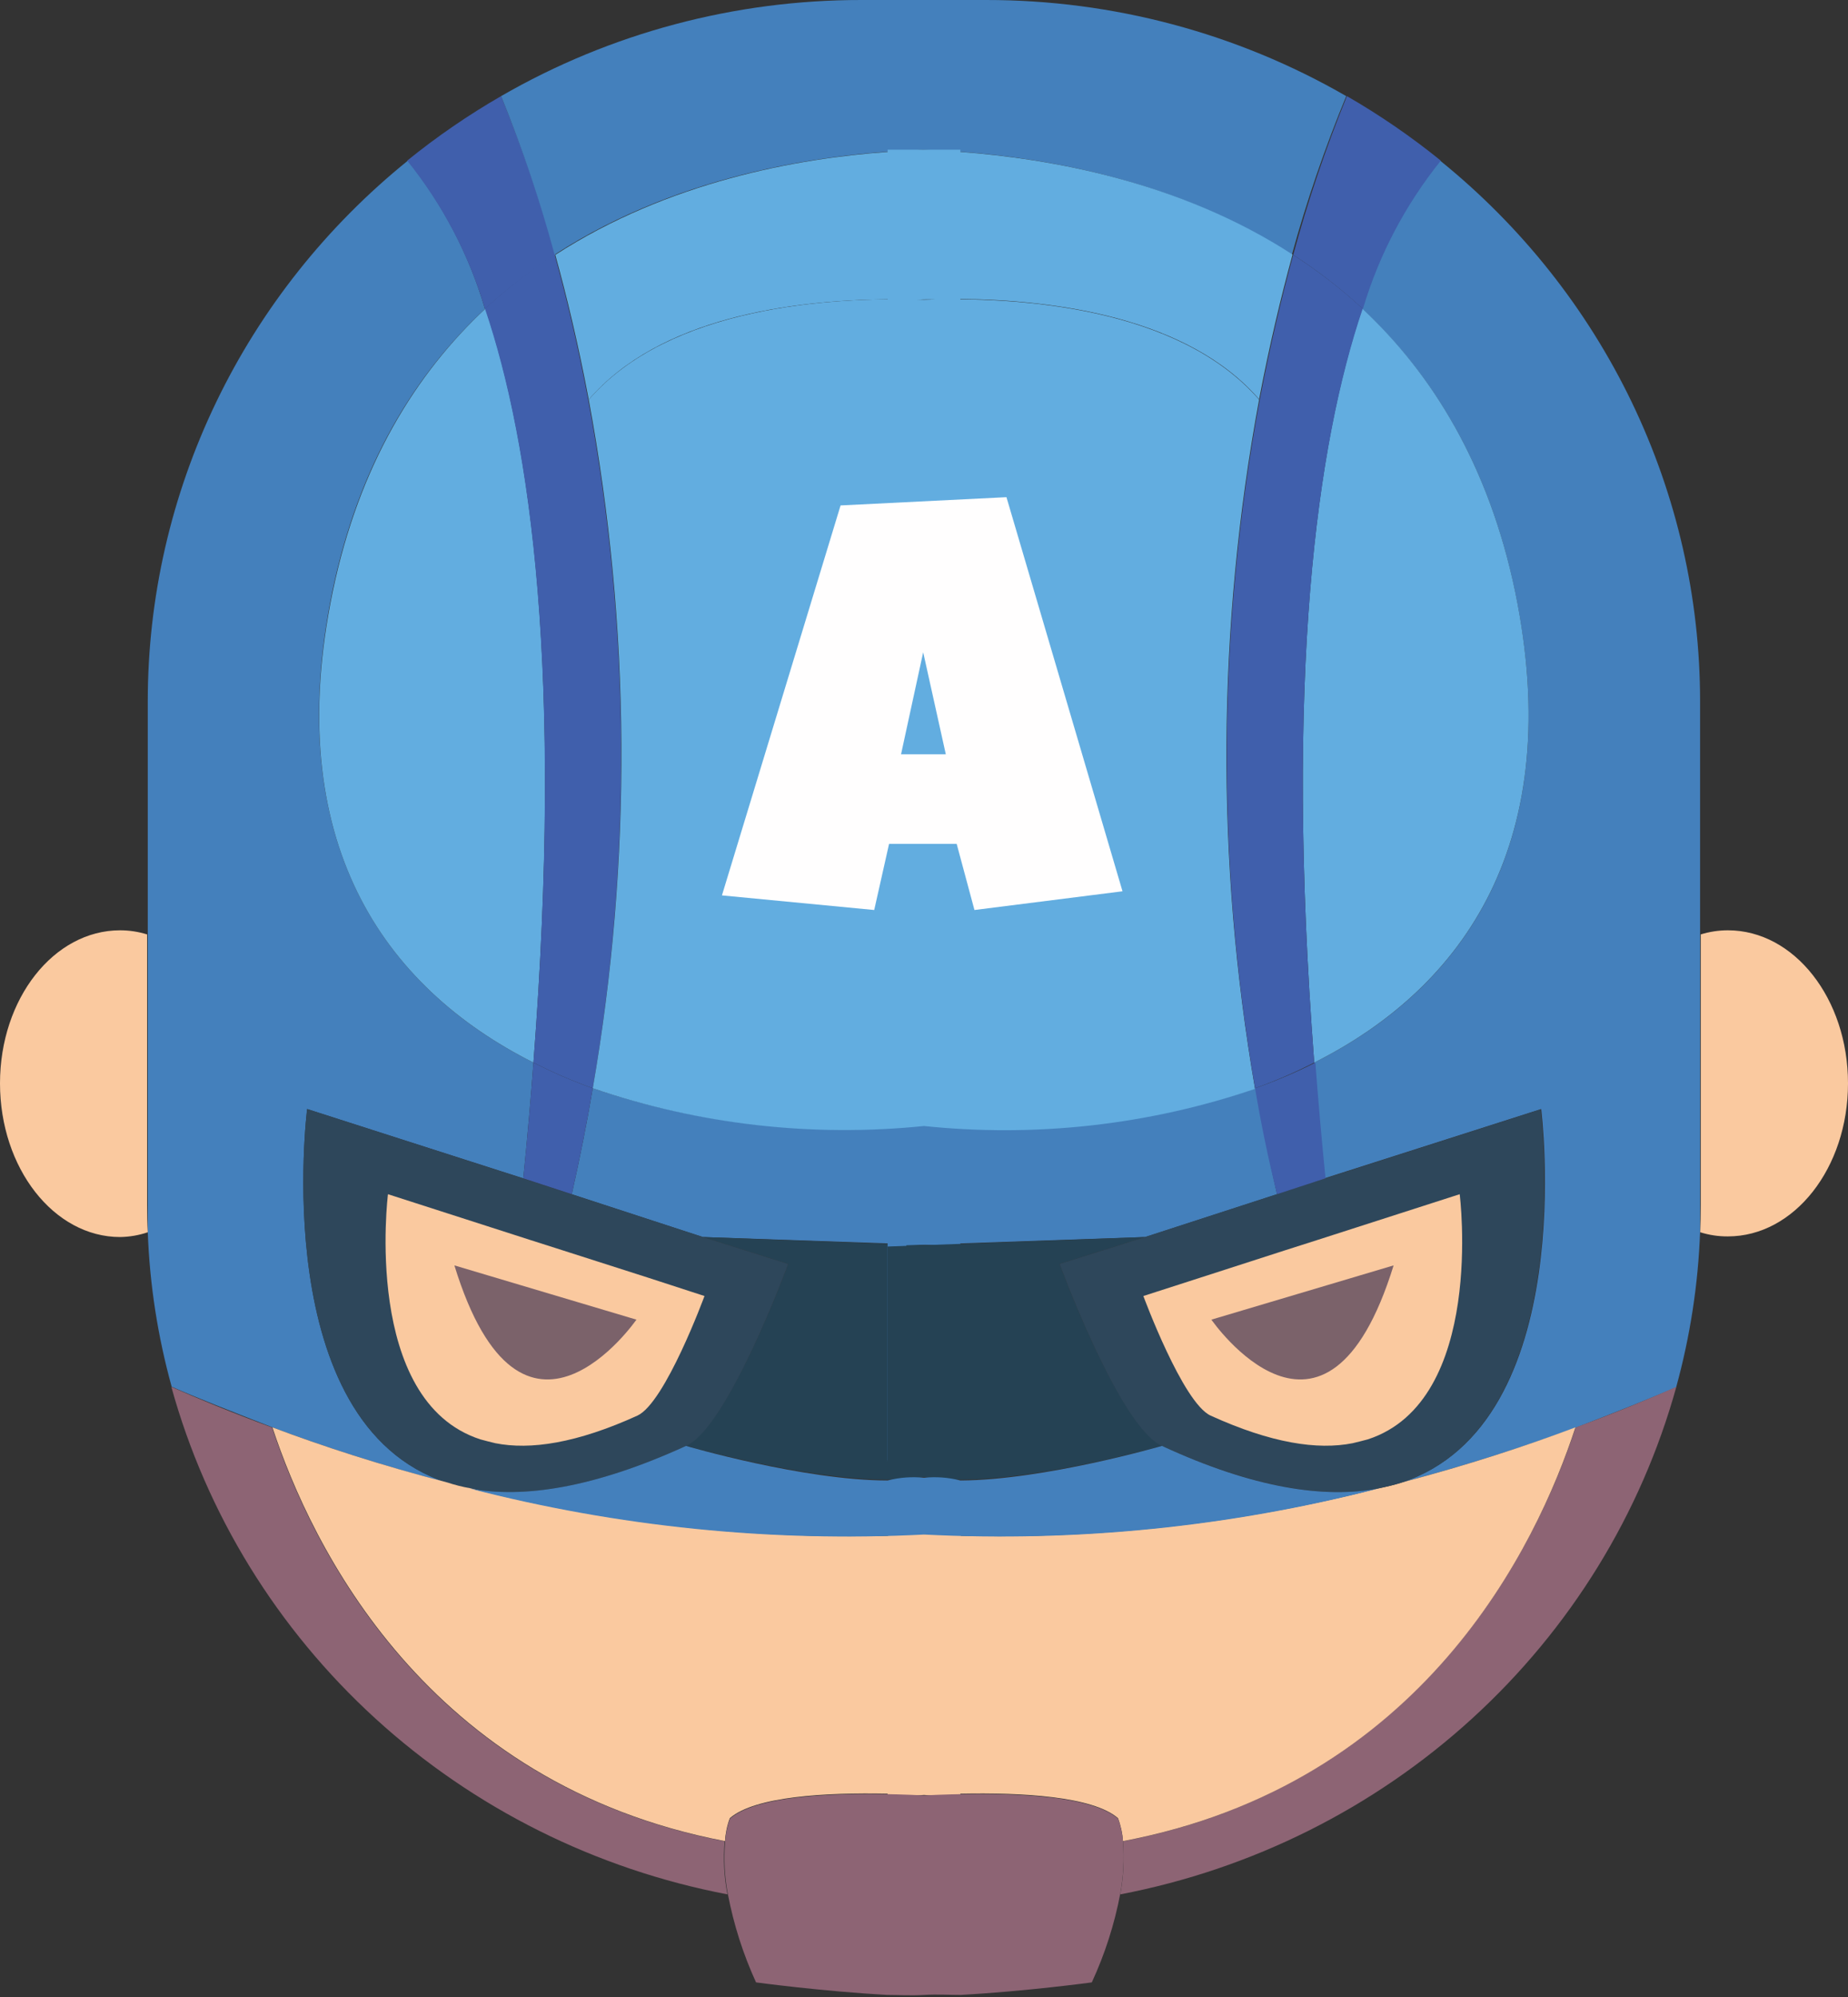 <svg width="50" height="54" viewBox="0 0 50 54" fill="none" xmlns="http://www.w3.org/2000/svg">
<rect x="0" y="0" width="50" height="54" fill="#333333" stroke="none"/>
<g clip-path="url(#clip0)">
<path d="M8.31 29.989C8.31 29.989 7.23 38.497 12.085 40.088C10.296 39.621 8.704 39.098 7.37 38.596C6.268 38.167 5.345 37.807 4.645 37.498C4.267 36.135 4.05 34.733 3.998 33.321C3.998 33.085 3.998 32.845 3.998 32.605V18.959C3.999 16.165 4.63 13.406 5.847 10.879C7.063 8.352 8.835 6.121 11.035 4.344C11.987 5.536 12.696 6.898 13.121 8.354C11.236 10.112 9.701 12.569 8.988 16.013C7.615 22.729 10.366 26.695 14.433 28.733C14.359 29.736 14.267 30.782 14.158 31.863L8.31 29.989Z" fill="#4480BC"/>
<path d="M19.682 51.225C16.117 50.544 12.818 48.897 10.159 46.472C7.5 44.046 5.587 40.939 4.636 37.502C5.336 37.811 6.259 38.193 7.361 38.6C8.419 41.804 11.52 48.241 19.607 49.789C19.565 50.269 19.59 50.752 19.682 51.225Z" fill="#8D6474"/>
<path d="M15.024 6.892C14.348 7.325 13.712 7.814 13.121 8.354C12.69 6.897 11.976 5.535 11.017 4.344C11.816 3.697 12.665 3.113 13.558 2.599C14.134 4 14.623 5.433 15.024 6.892Z" fill="#405FAC"/>
<path d="M25.984 30.315V39.518L25.477 33.673L19.017 33.45L15.47 32.292C15.688 31.323 15.881 30.366 16.038 29.427C19.233 30.503 22.644 30.808 25.984 30.315Z" fill="#4480BC"/>
<path d="M25.984 39.518C24.619 40.839 18.549 39.089 18.549 39.089C19.703 38.596 21.326 34.179 21.326 34.179L19.017 33.45L25.984 33.707V39.518Z" fill="#254254"/>
<path d="M21.326 34.179C21.326 34.179 19.703 38.596 18.562 39.098C16.064 40.238 14.158 40.521 12.71 40.251C12.5 40.206 12.294 40.154 12.093 40.097C7.221 38.497 8.31 29.989 8.31 29.989L14.171 31.872L15.483 32.3L19.017 33.45L21.326 34.179Z" fill="#2E475B"/>
<path d="M19.061 35.045C19.061 35.045 17.998 37.935 17.246 38.279C15.605 39.025 14.35 39.214 13.401 39.025C13.265 38.99 13.13 38.961 12.999 38.922C9.793 37.884 10.497 32.292 10.497 32.292L14.35 33.531L15.225 33.81L17.556 34.556L19.061 35.045Z" fill="#FAC99F"/>
<path d="M14.433 28.733C10.361 26.687 7.61 22.729 9.001 16.004C9.714 12.574 11.249 10.104 13.134 8.345C14.367 12.008 15.242 18.239 14.433 28.733Z" fill="#62ADE0"/>
<path d="M16.038 29.427C15.881 30.366 15.688 31.323 15.47 32.292L14.158 31.863C14.267 30.782 14.359 29.719 14.433 28.733C14.953 28.997 15.489 29.23 16.038 29.427Z" fill="#405FAC"/>
<path d="M16.038 29.427C15.489 29.23 14.953 28.997 14.433 28.733C15.238 18.23 14.363 12.008 13.121 8.345C13.706 7.807 14.337 7.317 15.006 6.883C15.321 8.019 15.636 9.332 15.912 10.798C17.059 16.953 17.102 23.258 16.038 29.427Z" fill="#405FAC"/>
<path d="M3.998 33.321C3.757 33.403 3.504 33.446 3.25 33.45C1.456 33.45 0 31.584 0 29.294C0 27.004 1.456 25.156 3.25 25.156C3.498 25.156 3.744 25.194 3.98 25.267V32.592C3.98 32.845 3.984 33.085 3.998 33.321Z" fill="#FAC99F"/>
<path d="M12.294 34.217L17.219 35.684C17.219 35.684 14.123 40.161 12.294 34.217Z" fill="#7B626A"/>
<path d="M41.699 29.989C41.699 29.989 42.779 38.497 37.92 40.088C39.704 39.621 41.296 39.098 42.626 38.609C43.728 38.18 44.647 37.82 45.351 37.511C45.728 36.143 45.945 34.737 45.998 33.321C45.998 33.085 45.998 32.845 45.998 32.605V18.959C45.998 16.165 45.367 13.406 44.151 10.879C42.935 8.352 41.164 6.121 38.965 4.344C38.007 5.536 37.291 6.897 36.857 8.354C38.746 10.112 40.282 12.569 40.995 16.013C42.381 22.729 39.634 26.695 35.558 28.733C35.633 29.736 35.724 30.782 35.834 31.863L41.699 29.989Z" fill="#4480BC"/>
<path d="M30.31 51.225C33.874 50.542 37.172 48.895 39.83 46.47C42.489 44.045 44.403 40.938 45.355 37.502C44.651 37.811 43.732 38.193 42.63 38.6C41.576 41.804 38.475 48.241 30.384 49.789C30.422 50.269 30.397 50.752 30.31 51.225Z" fill="#8D6474"/>
<path d="M34.989 6.892C35.66 7.325 36.29 7.814 36.875 8.354C37.308 6.897 38.024 5.536 38.983 4.344C38.184 3.697 37.335 3.113 36.442 2.599C35.87 4 35.385 5.433 34.989 6.892Z" fill="#405FAC"/>
<path d="M36.424 2.599C33.471 0.895 30.106 -0.003 26.679 1.02648e-06H23.316C19.885 -0.005 16.515 0.892 13.558 2.599C14.128 3.999 14.611 5.431 15.006 6.887C18.505 4.614 22.612 4.125 24.982 4.053C27.353 4.125 31.447 4.614 34.954 6.887C35.356 5.43 35.847 3.998 36.424 2.599Z" fill="#4480BC"/>
<path d="M25.984 4.108V4.048C25.704 4.048 25.372 4.048 25 4.048C24.628 4.048 24.296 4.048 24.016 4.048V4.108C21.597 4.28 18.09 4.906 15.024 6.892C15.339 8.028 15.653 9.34 15.929 10.807C17.849 8.577 21.431 8.118 24.016 8.092V8.148C24.296 8.127 24.628 8.105 25 8.097C25.372 8.088 25.7 8.127 25.984 8.148V8.084C28.552 8.109 32.151 8.585 34.067 10.798C34.347 9.332 34.661 8.019 34.972 6.883C31.928 4.906 28.403 4.288 25.984 4.108Z" fill="#62ADE0"/>
<path d="M24.016 30.315V39.518L24.523 33.673L30.983 33.45L34.552 32.292C34.329 31.323 34.141 30.366 33.979 29.427C30.78 30.507 27.361 30.812 24.016 30.315Z" fill="#4480BC"/>
<path d="M37.92 40.088C37.718 40.154 37.512 40.205 37.303 40.243C33.614 41.188 29.809 41.621 25.997 41.529V41.405L25.013 41.482C24.686 41.459 24.358 41.433 24.029 41.405V41.529C20.218 41.621 16.412 41.188 12.723 40.243C12.514 40.206 12.308 40.155 12.106 40.088C10.296 39.621 8.704 39.098 7.37 38.596C8.428 41.799 11.529 48.236 19.616 49.785C19.628 49.572 19.672 49.362 19.747 49.163C20.43 48.575 22.332 48.468 24.016 48.502V48.601L25 48.536L25.984 48.601V48.502C27.663 48.468 29.566 48.575 30.248 49.163C30.324 49.362 30.369 49.572 30.384 49.785C38.488 48.249 41.572 41.812 42.626 38.596C41.296 39.098 39.704 39.621 37.92 40.088Z" fill="#FAC99F"/>
<path d="M24.016 39.518C25.376 40.839 31.451 39.089 31.451 39.089C30.292 38.596 28.669 34.179 28.669 34.179L30.983 33.45L24.016 33.707V39.518Z" fill="#254254"/>
<path d="M28.669 34.179C28.669 34.179 30.292 38.596 31.438 39.098C33.935 40.238 35.842 40.521 37.29 40.251C37.495 40.204 37.727 40.153 37.907 40.097C42.766 38.506 41.685 29.998 41.685 29.998L35.834 31.872L34.521 32.3L30.983 33.45L28.669 34.179Z" fill="#2E475B"/>
<path d="M30.935 35.045C30.935 35.045 32.002 37.935 32.755 38.279C34.395 39.025 35.645 39.214 36.599 39.025C36.735 38.99 36.87 38.961 37.006 38.922C40.203 37.884 39.494 32.292 39.494 32.292L35.641 33.531L34.766 33.81L32.453 34.556L30.935 35.045Z" fill="#FAC99F"/>
<path d="M30.384 49.797C30.369 49.585 30.324 49.375 30.248 49.175C29.43 48.468 26.841 48.459 25 48.549C23.154 48.459 20.569 48.468 19.752 49.175C19.677 49.375 19.632 49.585 19.62 49.797C19.579 50.275 19.604 50.755 19.695 51.225C19.852 52.045 20.107 52.844 20.456 53.605C20.456 53.605 22.266 53.85 24.016 53.944C24.313 53.944 24.646 53.966 25 53.944C25.354 53.923 25.687 53.944 25.984 53.944C27.733 53.85 29.54 53.605 29.54 53.605C29.894 52.84 30.153 52.035 30.31 51.208C30.395 50.743 30.419 50.269 30.384 49.797Z" fill="#8D6474"/>
<path d="M34.067 10.807C31.88 8.29 27.541 8.019 25 8.105C22.459 8.019 18.107 8.29 15.929 10.807C17.07 16.96 17.107 23.262 16.038 29.427C18.913 30.41 21.973 30.758 25 30.448C28.025 30.764 31.083 30.421 33.957 29.444C32.889 23.273 32.926 16.966 34.067 10.807Z" fill="#62ADE0"/>
<path d="M35.558 28.733C39.634 26.687 42.381 22.729 40.995 16.004C40.282 12.574 38.746 10.104 36.857 8.345C35.628 12.008 34.758 18.239 35.558 28.733Z" fill="#62ADE0"/>
<path d="M33.957 29.427C34.115 30.366 34.307 31.306 34.552 32.292L35.864 31.863C35.755 30.782 35.663 29.719 35.589 28.733C35.061 28.999 34.516 29.231 33.957 29.427Z" fill="#405FAC"/>
<path d="M33.957 29.427C34.506 29.23 35.04 28.998 35.558 28.733C34.758 18.23 35.628 12.008 36.87 8.345C36.287 7.809 35.658 7.322 34.989 6.892C34.679 8.028 34.364 9.34 34.084 10.807C32.939 16.959 32.897 23.26 33.957 29.427Z" fill="#405FAC"/>
<path d="M46.002 33.321C46.244 33.397 46.497 33.435 46.75 33.433C48.544 33.433 50 31.584 50 29.294C50 27.004 48.544 25.156 46.75 25.156C46.501 25.156 46.253 25.194 46.016 25.267V32.592C46.016 32.845 46.011 33.085 46.002 33.321Z" fill="#FAC99F"/>
<path d="M37.706 34.217L32.776 35.684C32.776 35.684 35.864 40.161 37.706 34.217Z" fill="#7B626A"/>
<path d="M30.371 24.101L26.365 24.607L25.884 22.819H24.055L23.653 24.607L19.533 24.212L22.743 13.667L27.231 13.444L30.371 24.101ZM25.59 20.396L24.978 17.638L24.379 20.396H25.59Z" fill="#FFFEFE"/>
<path d="M37.29 40.251C35.842 40.521 33.935 40.251 31.438 39.098C31.438 39.098 28.254 40.024 25.984 40.033C25.663 39.951 25.33 39.926 25 39.96C24.67 39.926 24.337 39.951 24.016 40.033C21.746 40.033 18.562 39.098 18.562 39.098C16.065 40.238 14.158 40.521 12.71 40.251C16.716 41.287 20.862 41.707 25 41.495C29.138 41.706 33.284 41.287 37.29 40.251Z" fill="#4480BC"/>
</g>
<defs>
<clipPath id="clip0">
<rect width="50" height="54" fill="white"/>
</clipPath>
</defs>
</svg>

